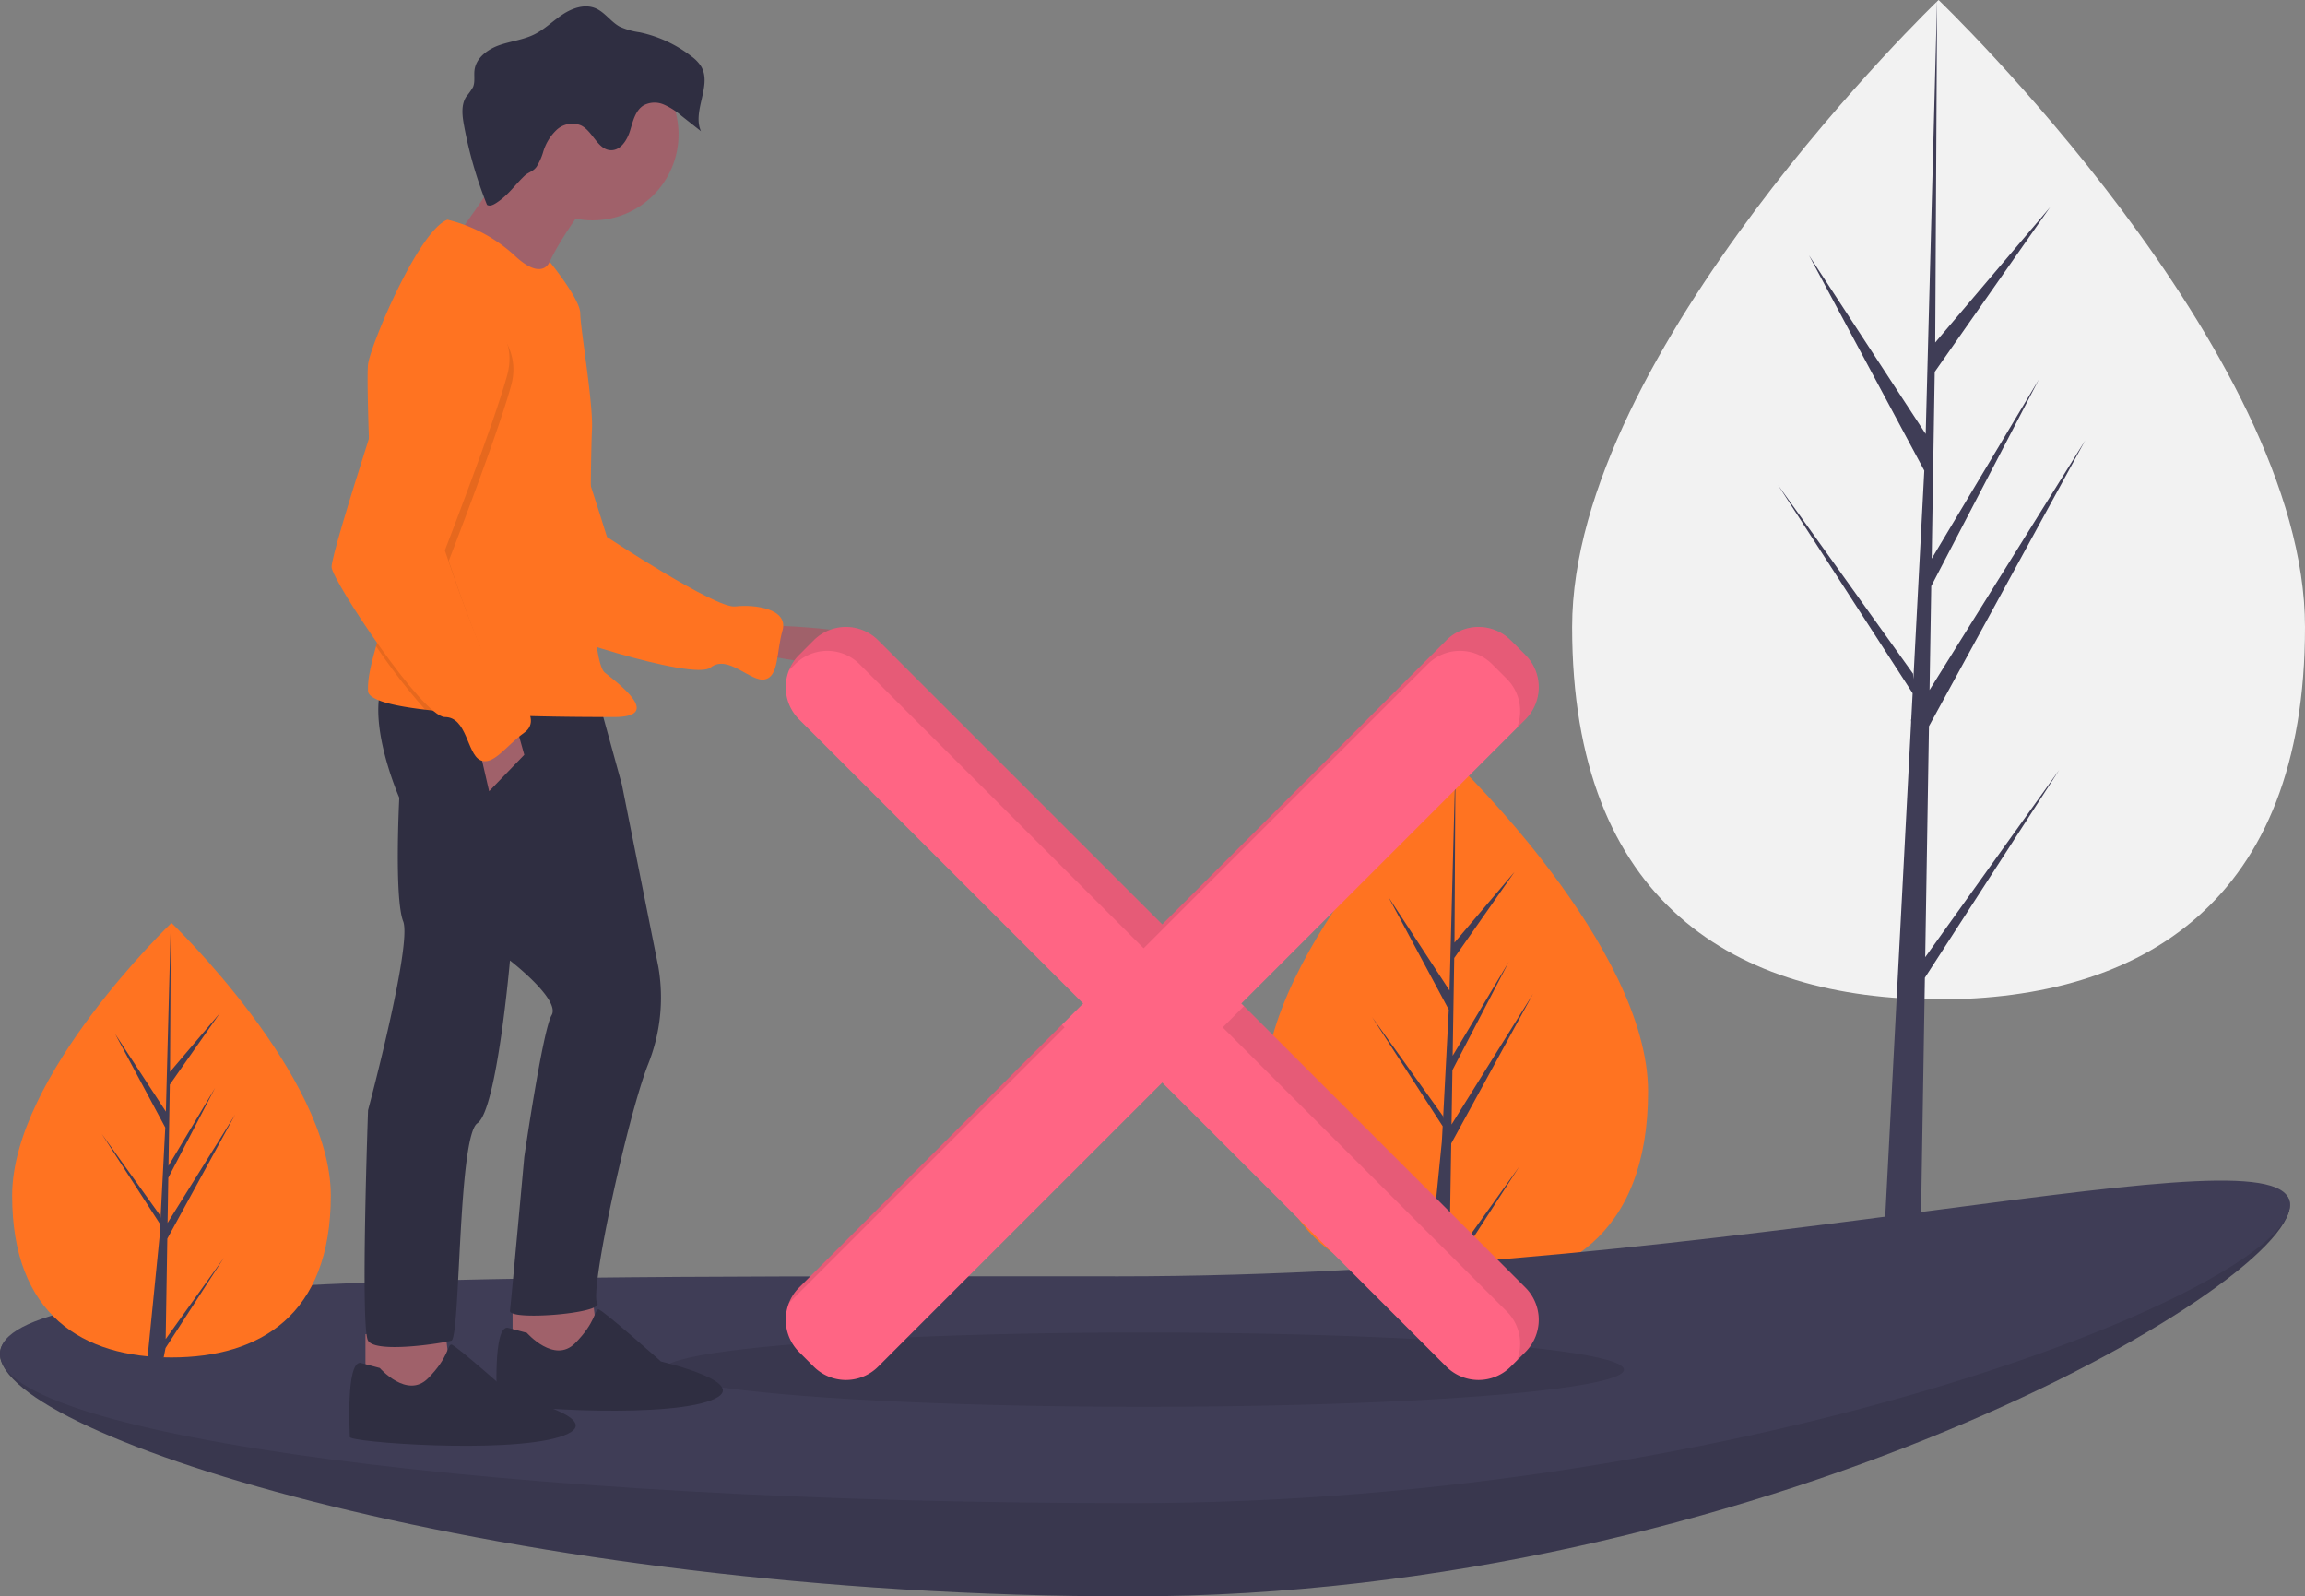 <svg xmlns="http://www.w3.org/2000/svg" width="585" height="405.151" viewBox="0 0 585 405.151">
  <rect x="0" y="0" width="585" height="405.151" fill="#808080" stroke="none"/>
  <g id="Group_103" data-name="Group 103" transform="translate(0)">
    <path id="Path_266" data-name="Path 266" d="M749.81,516.969c0,36.666-21.8,49.468-48.685,49.468s-48.685-12.8-48.685-49.468,48.685-83.31,48.685-83.31S749.81,480.3,749.81,516.969Z" transform="translate(-331.535 -239.934)" fill="#ff7321"/>
    <path id="Path_267" data-name="Path 267" d="M663.014,454.143l20.751-37.963-20.673,33.149.224-13.8,14.3-27.466L663.375,431.88l.4-24.815L679.093,385.2l-15.251,17.964.252-45.5-1.515,57.658L647.071,391.58l15.32,28.6L660.94,447.9l-.043-.736-17.95-25.08,17.895,27.679-.182,3.466-.032.053.015.284-3.681,36.983h4.918l.59-2.988,17.851-27.611-17.807,24.881Z" transform="translate(-294.699 -163.935)" fill="#3f3d56"/>
    <path id="Path_268" data-name="Path 268" d="M982.62,235.142c0,70.04-41.638,94.5-93,94.5s-93-24.455-93-94.5S889.622,76,889.622,76,982.62,165.1,982.62,235.142Z" transform="translate(-397.62 -75.999)" fill="#f2f2f2"/>
    <path id="Path_269" data-name="Path 269" d="M870.462,242.924l.952-58.617,39.64-72.518-39.49,63.323.428-26.357,27.319-52.466L872.106,141.78h0l.77-47.4,29.254-41.769L873,86.922,873.478,0l-3.024,115.069.249-4.747L840.96,64.8l29.266,54.638-2.771,52.942-.083-1.405-34.288-47.91,34.184,52.874-.347,6.621-.062.1.029.543-7.031,134.318h9.394l1.127-69.378,34.1-52.744Z" transform="translate(-381.849 0)" fill="#3f3d56"/>
    <path id="Path_270" data-name="Path 270" d="M641.162,636.946c0,20.9-135.611,99.361-294.141,99.361S59.976,695.7,59.976,674.8s125.359,3.943,283.889,3.943S641.162,616.041,641.162,636.946Z" transform="translate(-59.976 -331.156)" fill="#3f3d56"/>
    <path id="Path_271" data-name="Path 271" d="M641.162,636.946c0,20.9-135.611,99.361-294.141,99.361S59.976,695.7,59.976,674.8s125.359,3.943,283.889,3.943S641.162,616.041,641.162,636.946Z" transform="translate(-59.976 -331.156)" opacity="0.1"/>
    <path id="Path_272" data-name="Path 272" d="M641.162,635.348c0,20.9-135.611,75.7-294.141,75.7S59.976,694.1,59.976,673.2s125.359-19.715,283.889-19.715S641.162,614.443,641.162,635.348Z" transform="translate(-59.976 -329.558)" fill="#3f3d56"/>
    <ellipse id="Ellipse_28" data-name="Ellipse 28" cx="121.894" cy="9.428" rx="121.894" ry="9.428" transform="translate(168.362 338.185)" opacity="0.1"/>
    <path id="Path_273" data-name="Path 273" d="M415.617,368.965s35.685.661,29.077,6.939-31.39,0-31.39,0Z" transform="translate(-221.926 -210.282)" fill="#a0616a"/>
    <path id="Path_274" data-name="Path 274" d="M273.046,227.977s14.408-2.573,19.418,9.058,15.3,44.8,15.3,44.8S335.3,300.063,340.3,299.464s13.569.623,12,6.087-.873,11.659-4.489,12.418-9.365-6.489-13.766-3-43.619-9.26-46.136-11.9-23.442-59.852-23.442-59.852S265.307,227.791,273.046,227.977Z" transform="translate(-153.706 -145.548)" fill="#ff7321"/>
    <path id="Path_275" data-name="Path 275" d="M260.323,605.607l1.652,13.878L248.1,623.119l-7.93-3.635V607.259Z" transform="translate(-110.082 -277.583)" fill="#a0616a"/>
    <path id="Path_276" data-name="Path 276" d="M191.389,622.078l1.652,13.877-13.877,3.635-7.93-3.635V623.73Z" transform="translate(-78.486 -285.133)" fill="#a0616a"/>
    <path id="Path_277" data-name="Path 277" d="M289.838,398.525l6.278,22.8,9.251,46.259a45.556,45.556,0,0,1-2.643,24.782c-5.287,13.547-14.869,57.824-12.886,60.467s-22.469,4.626-22.138,1.983,3.635-38.99,3.635-38.99,4.626-32.051,6.939-36.016S267.7,465.931,267.7,465.931s-3.3,38-8.26,41.3-4.3,54.519-6.609,55.18-19.164,3.3-21.147,0,0-58.485,0-58.485,11.234-41.963,8.921-47.911-.991-31.39-.991-31.39-8.591-19.495-3.965-29.738Z" transform="translate(-138.275 -222.165)" fill="#2f2e41"/>
    <path id="Path_278" data-name="Path 278" d="M308.326,153.624s-13.878,17.182-13.217,24.782S273.3,164.527,273.3,164.527s16.191-21.808,16.191-26.434S308.326,153.624,308.326,153.624Z" transform="translate(-157.755 -104.144)" fill="#a0616a"/>
    <circle id="Ellipse_29" data-name="Ellipse 29" cx="21.808" cy="21.808" r="21.808" transform="translate(128.598 12.307)" fill="#a0616a"/>
    <path id="Path_279" data-name="Path 279" d="M234.37,287.182c-.988,3.681-2.214,7.854-2.039,11.37.112,2.277,6.156,3.77,14.512,4.748,7.748.909,17.486,1.371,26.338,1.609,9.295.251,17.6.251,21.6.251,11.9,0,2.313-7.6-2.313-11.234s-3.635-55.18-3.3-61.789-2.974-25.773-2.974-29.407-7.775-13.121-7.775-13.121-1.807,5.191-9.077-1.748a38.633,38.633,0,0,0-16.851-8.921c-7.269,2.643-19.495,31.72-20.156,36.677-.268,2.012-.046,12.318.4,24.084.651,17.2,1.788,37.529,2.571,39.687C235.923,281.089,235.239,283.944,234.37,287.182Z" transform="translate(-138.923 -123.182)" fill="#ff7321"/>
    <path id="Path_280" data-name="Path 280" d="M233.278,338.413l2.313,8.261-8.921,9.252L223.7,343.039Z" transform="translate(-102.532 -155.113)" fill="#a0616a"/>
    <path id="Path_281" data-name="Path 281" d="M300.317,695.484s6.939,7.93,12.226,2.643,4.956-8.591,5.948-8.591,15.86,13.217,15.86,13.217S359.793,708.7,345.915,713s-53.2,1.322-53.2,0-.991-18.834,2.643-18.834Z" transform="translate(-166.598 -357.217)" fill="#2f2e41"/>
    <path id="Path_282" data-name="Path 282" d="M231.383,711.955s6.939,7.93,12.226,2.643,4.956-8.591,5.948-8.591,15.86,13.217,15.86,13.217,25.442,5.948,11.565,10.243-53.2,1.322-53.2,0-.991-18.834,2.643-18.834Z" transform="translate(-135.001 -364.767)" fill="#2f2e41"/>
    <path id="Path_283" data-name="Path 283" d="M285.214,128.893c-.7.455-1.622.916-2.327.463a105.437,105.437,0,0,1-5.851-20.259c-.445-2.435-.754-5.141.6-7.214a17.7,17.7,0,0,0,1.692-2.381c.592-1.355.2-2.923.4-4.388.412-3.07,3.314-5.211,6.232-6.249s6.087-1.36,8.869-2.723c2.641-1.294,4.756-3.439,7.205-5.068s5.586-2.742,8.313-1.641c2.413.973,3.916,3.433,6.2,4.685a18.075,18.075,0,0,0,5.071,1.451,32.457,32.457,0,0,1,13.183,6.125,9.573,9.573,0,0,1,2.4,2.473c2.926,4.818-2.313,11.368,0,16.51l-5-3.943a17.4,17.4,0,0,0-4.463-2.837,5.882,5.882,0,0,0-5.12.231c-2.11,1.311-2.683,4.049-3.42,6.422s-2.367,5-4.851,4.942c-3.377-.083-4.559-4.8-7.59-6.288a5.85,5.85,0,0,0-6.147,1.087,12.6,12.6,0,0,0-3.436,5.551,15.139,15.139,0,0,1-1.721,3.88c-.908,1.239-2.068,1.339-3.037,2.264C289.886,124.392,288.335,126.877,285.214,128.893Z" transform="translate(-159.292 -77.371)" fill="#2f2e41"/>
    <path id="Path_284" data-name="Path 284" d="M234.809,305.43a153.984,153.984,0,0,0,12.473,16.118c7.748.909,17.486,1.371,26.338,1.609a20.867,20.867,0,0,0-5.825-5.366c-4.3-2.643-14.539-34.033-14.539-34.033s12.556-32.381,15.86-44.607-9.582-19.164-9.582-19.164c-5.948-4.956-16.191,6.608-16.191,6.608s-5.227,15.768-10.17,31.354c.651,17.2,1.788,37.529,2.571,39.687C236.362,299.337,235.678,302.192,234.809,305.43Z" transform="translate(-139.362 -141.431)" opacity="0.1"/>
    <path id="Path_285" data-name="Path 285" d="M250.369,215.107s12.886,6.939,9.582,19.164-15.86,44.607-15.86,44.607,10.243,31.39,14.539,34.033,10.243,8.921,5.617,12.226-7.93,8.591-11.234,6.939-3.3-10.9-8.921-10.9-28.416-34.364-28.747-38,18.834-61.458,18.834-61.458S244.421,210.15,250.369,215.107Z" transform="translate(-131.188 -139.194)" fill="#ff7321"/>
    <path id="Path_286" data-name="Path 286" d="M615.864,376.88l-3.717-3.717a11.561,11.561,0,0,0-16.35,0l-72.1,72.1-72.1-72.1a11.561,11.561,0,0,0-16.35,0l-3.717,3.717a11.561,11.561,0,0,0,0,16.35l72.1,72.1-72.1,72.1a11.561,11.561,0,0,0,0,16.35l3.717,3.717a11.561,11.561,0,0,0,16.35,0l72.1-72.1,72.1,72.1a11.561,11.561,0,0,0,16.35,0l3.717-3.717a11.562,11.562,0,0,0,0-16.35l-72.1-72.1,72.1-72.1a11.561,11.561,0,0,0,0-16.35Z" transform="translate(-228.726 -210.653)" fill="#ff6584"/>
    <path id="Path_287" data-name="Path 287" d="M429.643,626.773l69.96-69.96-.673-.673-66.714,66.713A11.514,11.514,0,0,0,429.643,626.773Z" transform="translate(-229.415 -296.074)" opacity="0.1"/>
    <path id="Path_288" data-name="Path 288" d="M431.219,379.223a11.561,11.561,0,0,1,16.35,0l72.1,72.1,72.1-72.1a11.561,11.561,0,0,1,16.35,0l3.717,3.717a11.561,11.561,0,0,1,2.573,12.43l2.141-2.141a11.561,11.561,0,0,0,0-16.35l-3.717-3.717a11.561,11.561,0,0,0-16.35,0l-72.1,72.1-72.1-72.1a11.561,11.561,0,0,0-16.35,0l-3.717,3.717a11.515,11.515,0,0,0-2.573,3.92Z" transform="translate(-229.415 -210.653)" opacity="0.1"/>
    <path id="Path_289" data-name="Path 289" d="M638.291,547.436l-5.388,5.388,72.1,72.1a11.561,11.561,0,0,1,2.573,12.43l2.141-2.141a11.561,11.561,0,0,0,0-16.35Z" transform="translate(-322.58 -292.085)" opacity="0.1"/>
    <path id="Path_290" data-name="Path 290" d="M146.542,577.639c0,30.452-18.1,41.085-40.435,41.085s-40.435-10.633-40.435-41.085,40.435-69.192,40.435-69.192S146.542,547.187,146.542,577.639Z" transform="translate(-62.587 -274.214)" fill="#ff7321"/>
    <path id="Path_291" data-name="Path 291" d="M64.29,512.581l17.235-31.53-17.17,27.532.186-11.46,11.878-22.811L64.591,494.091l.335-20.61L77.645,455.32,64.978,470.24l.209-37.792-1.258,47.887L51.049,460.62l12.724,23.755-1.2,23.018-.036-.611-14.908-20.83,14.862,22.989-.151,2.879-.027.043.012.236-3.057,30.716h4.085l.49-2.481L78.666,517.4,63.876,538.066Z" transform="translate(-21.829 -198.215)" fill="#3f3d56"/>
  </g>
</svg>
